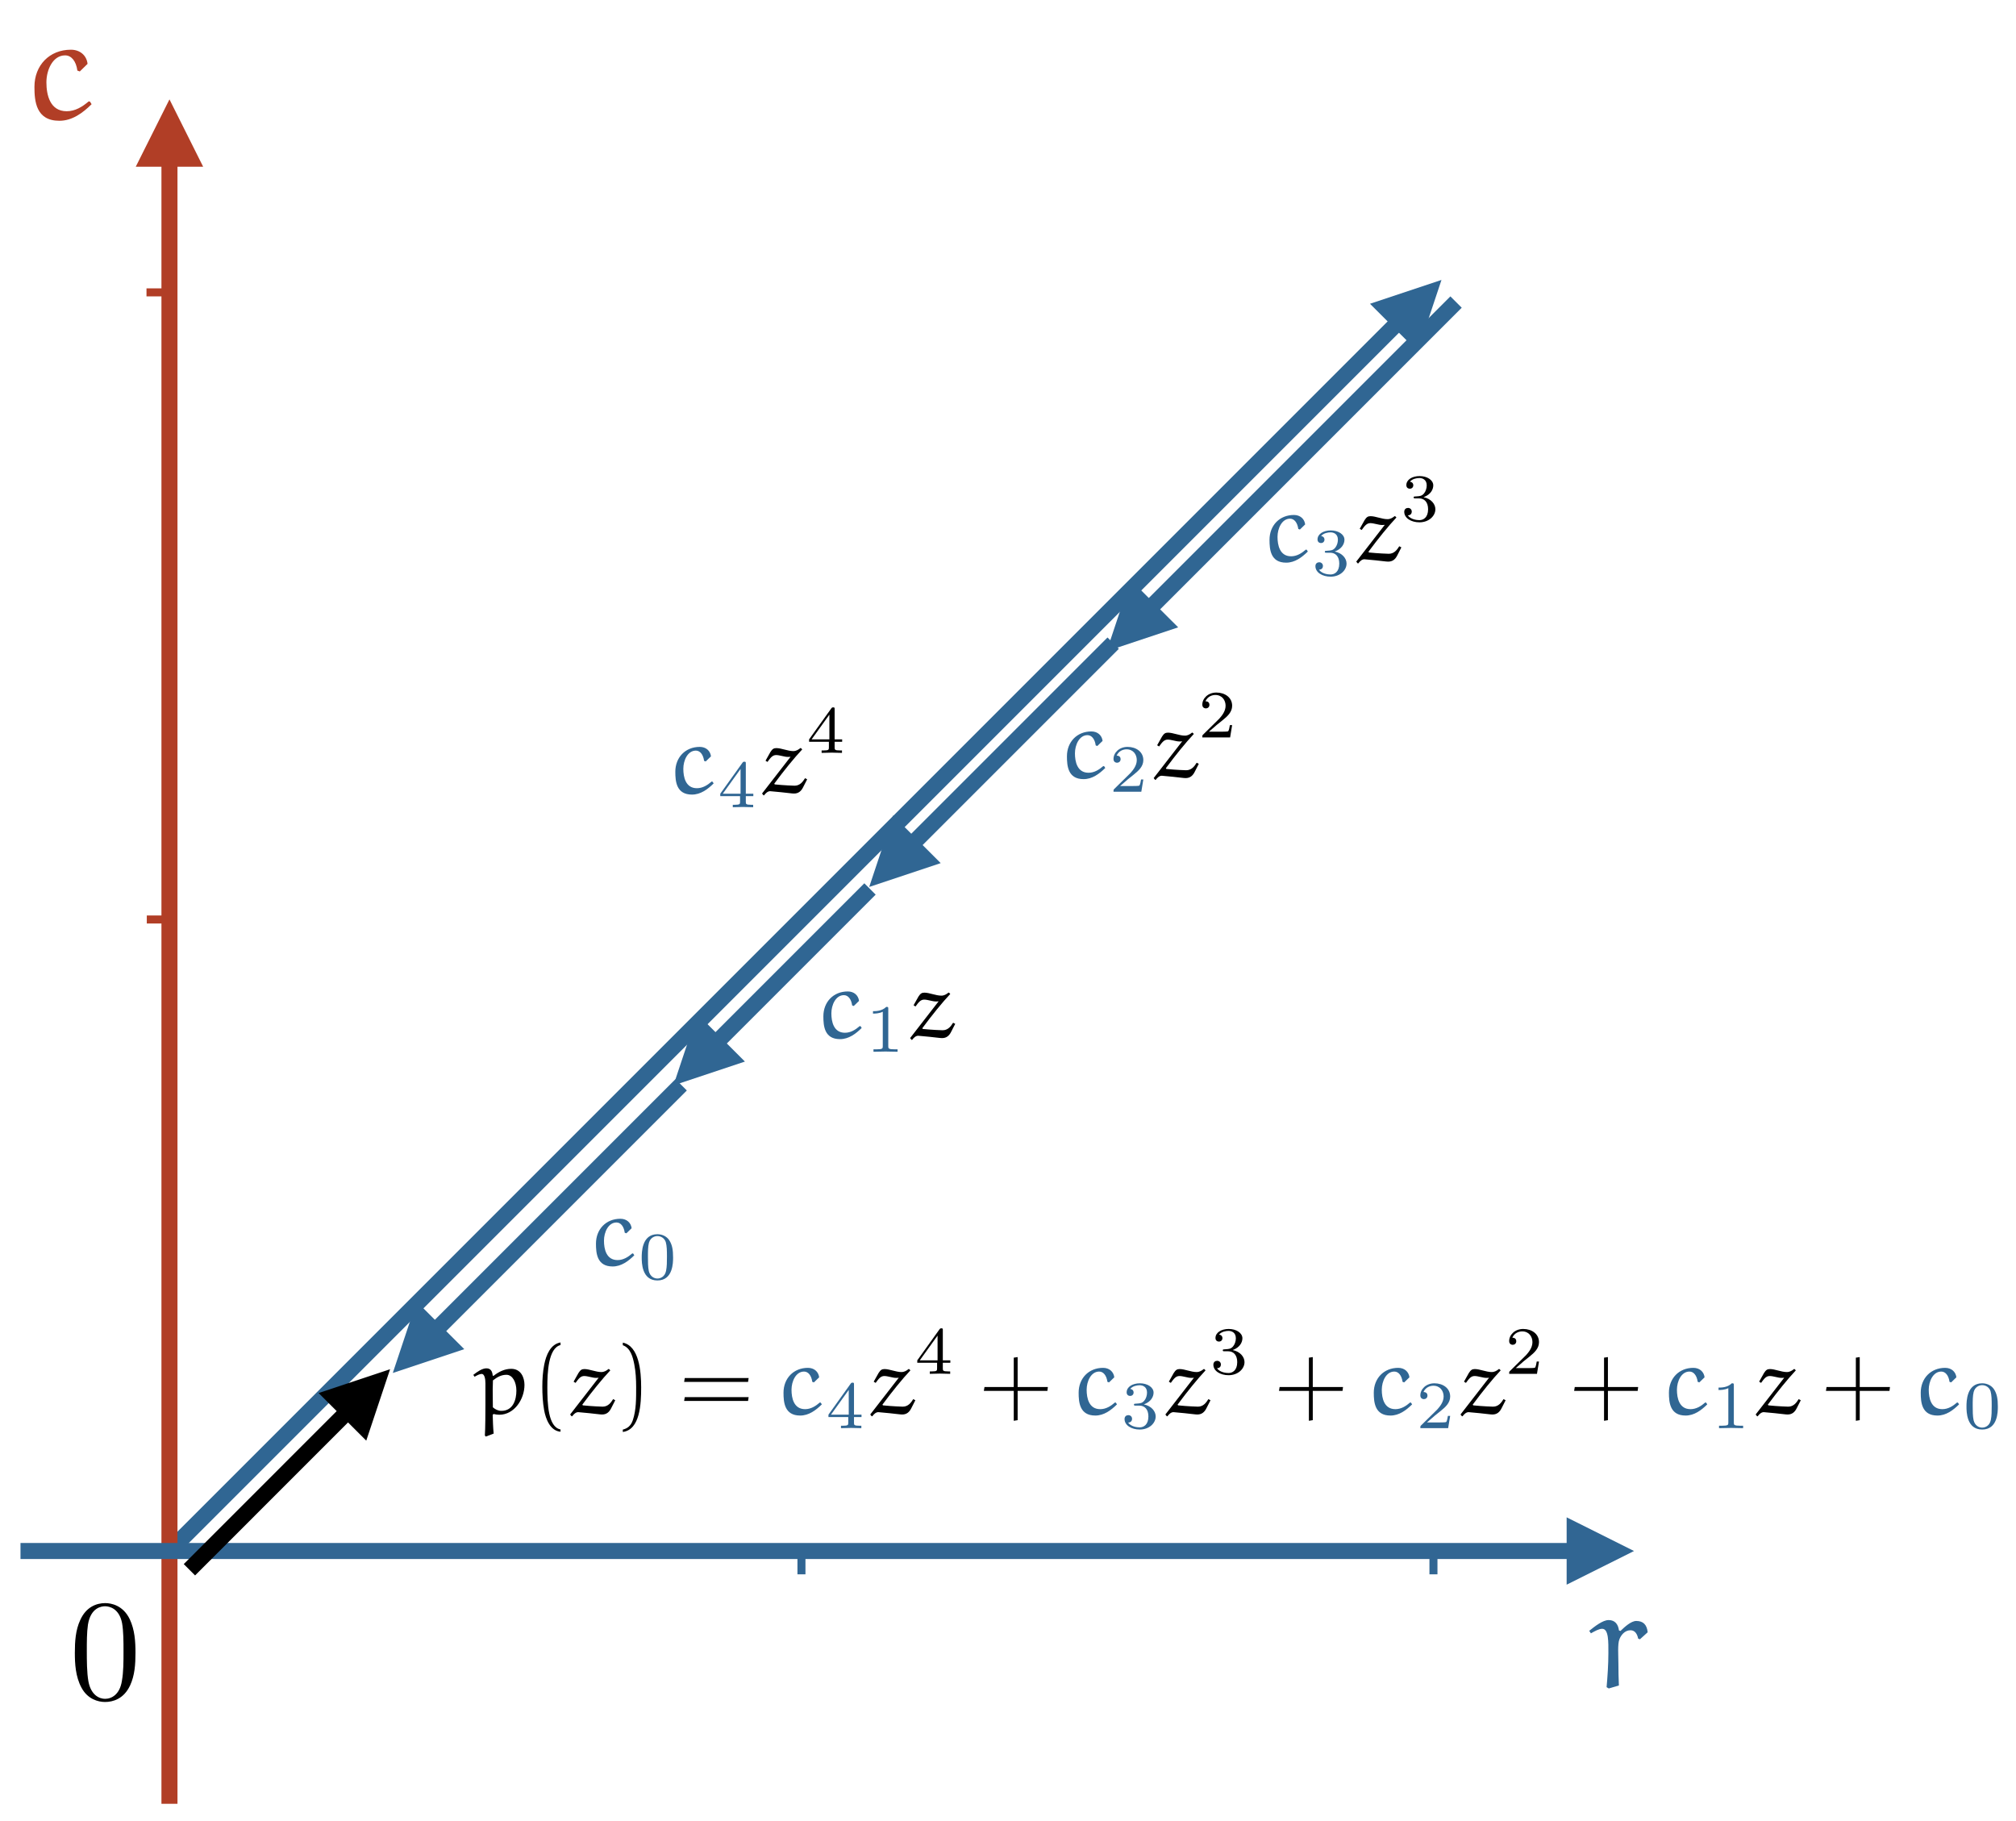 <?xml version="1.0" encoding="UTF-8"?>
<svg xmlns="http://www.w3.org/2000/svg" xmlns:xlink="http://www.w3.org/1999/xlink" width="389.648pt" height="351.9pt" viewBox="0 0 389.648 351.9" version="1.1">
<defs>
<g>
<symbol overflow="visible" id="glyph0-0">
<path style="stroke:none;" d=""/>
</symbol>
<symbol overflow="visible" id="glyph0-1">
<path style="stroke:none;" d="M 10.047 -9.422 L 11.547 -10.781 C 11.406 -12.219 10.703 -12.969 9.344 -12.969 C 8.344 -12.969 7.094 -11.812 6.281 -11.031 L 6 -11.141 C 5.844 -12.312 5.25 -13.141 4 -13.141 C 2.859 -13.141 1.328 -11.922 0.25 -11.062 L 0.578 -10.578 C 1.281 -10.969 2.109 -11.453 2.75 -11.453 C 4.031 -11.453 3.953 -8.922 3.953 -6.75 C 3.953 -4.531 3.781 -2.109 3.609 -0.172 L 4.031 0.078 L 5.984 -0.5 C 5.922 -1.922 5.891 -3.312 5.891 -4.719 C 5.891 -6.219 5.703 -8.531 6.094 -9.453 C 6.391 -10.203 7.094 -11.172 8.234 -11.172 C 9.156 -11.172 9.562 -10.328 9.703 -9.562 Z M 10.047 -9.422 "/>
</symbol>
<symbol overflow="visible" id="glyph0-2">
<path style="stroke:none;" d="M 12.094 -3.172 L 11.844 -3.219 C 10.625 -2.172 9.234 -1.312 7.594 -1.312 C 4.344 -1.312 3.672 -4.5 3.672 -6.891 C 3.672 -9.328 4.922 -12.109 7.281 -12.109 C 8.484 -12.109 9.406 -11.031 9.656 -9.172 L 10.125 -9 L 11.625 -10.469 C 11.453 -12.062 10.203 -13.203 8.406 -13.203 C 4.281 -13.203 1.359 -10.203 1.359 -6.031 C 1.359 -3.281 1.641 0.531 6.172 0.531 C 8.656 0.531 10.688 -0.969 12.406 -2.672 Z M 12.094 -3.172 "/>
</symbol>
<symbol overflow="visible" id="glyph0-3">
<path style="stroke:none;" d="M 6 -10.891 C 6 -12.109 5.531 -13.078 4.281 -13.078 C 3.203 -13.078 1.641 -12 0.391 -11 L 0.75 -10.5 C 1.422 -10.922 2.359 -11.391 2.969 -11.391 C 3.703 -11.391 3.953 -10.469 3.953 -9.031 L 3.781 -2.891 C 3.781 -0.141 4.812 0.219 6 0.219 C 7.531 0.219 8.984 -1.219 9.922 -2.469 L 9.922 -2.781 L 9.562 -3.062 C 8.812 -2.391 8.062 -1.812 7.016 -1.812 C 6.031 -1.812 5.781 -3 5.781 -5.062 Z M 6.391 -17.359 C 6.391 -18.203 5.844 -18.969 4.891 -18.969 C 4.094 -18.969 3.109 -18.359 3.109 -17.422 C 3.109 -16.531 3.844 -15.812 4.734 -15.812 C 5.625 -15.812 6.344 -16.453 6.391 -17.359 Z M 6.391 -17.359 "/>
</symbol>
<symbol overflow="visible" id="glyph1-0">
<path style="stroke:none;" d=""/>
</symbol>
<symbol overflow="visible" id="glyph1-1">
<path style="stroke:none;" d="M 3.719 3.844 C 3.609 2.875 3.547 1.062 3.531 0.203 L 3.719 0.062 C 4.078 0.156 4.438 0.203 4.812 0.203 C 7.719 0.203 9.672 -2.812 9.672 -5.562 C 9.672 -6.953 9.016 -8.672 7.109 -8.672 C 5.828 -8.672 4.688 -8.094 3.672 -7.297 L 3.531 -7.375 C 3.453 -8.188 3.156 -8.766 2.312 -8.766 C 1.5 -8.766 0.516 -8.094 -0.219 -7.5 L 0.031 -7.141 C 0.484 -7.406 1.016 -7.688 1.406 -7.688 C 1.953 -7.688 2.125 -6.719 2.125 -5.875 L 2.125 -1.75 C 2.125 -0.688 2.109 3.141 2.016 4.219 L 2.203 4.422 Z M 3.562 -1.234 C 3.562 -1.25 3.531 -3.172 3.531 -4.703 C 3.531 -4.906 3.578 -6.328 3.578 -6.438 C 4.469 -7.125 5.234 -7.516 6.188 -7.516 C 7.375 -7.516 8.109 -6.078 8.109 -4.453 C 8.109 -2.688 7.469 -0.547 5.203 -0.547 C 4.594 -0.547 4.016 -0.828 3.562 -1.234 Z M 3.562 -1.234 "/>
</symbol>
<symbol overflow="visible" id="glyph1-2">
<path style="stroke:none;" d="M 7.625 -8.625 C 7.219 -8.297 6.797 -8.047 6.25 -8.047 C 5.203 -8.047 3.938 -8.625 2.984 -8.625 C 2.453 -8.625 2.203 -8.438 1.828 -7.859 L 0.891 -6.188 L 1.266 -5.953 C 1.844 -6.75 2.234 -7.281 2.938 -7.281 C 3.609 -7.281 4.562 -6.922 5.172 -6.922 C 5.375 -6.922 5.547 -6.922 5.734 -6.953 L 0.219 0.156 L 0.5 0.5 L 0.609 0.5 C 0.922 0.078 1.328 -0.297 1.781 -0.297 L 3.953 -0.094 C 4.766 -0.016 6.156 0.172 6.359 0.156 C 7.297 0.172 7.812 -0.359 8.172 -1.094 L 8.938 -2.594 L 8.531 -2.812 C 8.109 -2.141 7.562 -1.359 6.5 -1.359 C 6.328 -1.359 4.5 -1.422 2.672 -1.609 L 2.578 -1.75 C 4.422 -4.25 6.438 -6.734 7.984 -8.375 L 7.734 -8.625 Z M 7.625 -8.625 "/>
</symbol>
<symbol overflow="visible" id="glyph1-3">
<path style="stroke:none;" d="M 8.125 -2.125 L 7.953 -2.172 C 7.125 -1.453 6.203 -0.875 5.094 -0.875 C 2.906 -0.875 2.469 -3.016 2.469 -4.625 C 2.469 -6.266 3.312 -8.141 4.891 -8.141 C 5.688 -8.141 6.312 -7.406 6.484 -6.156 L 6.797 -6.047 L 7.812 -7.031 C 7.688 -8.094 6.859 -8.859 5.641 -8.859 C 2.875 -8.859 0.922 -6.844 0.922 -4.047 C 0.922 -2.203 1.109 0.359 4.141 0.359 C 5.812 0.359 7.172 -0.656 8.328 -1.797 Z M 8.125 -2.125 "/>
</symbol>
<symbol overflow="visible" id="glyph2-0">
<path style="stroke:none;" d=""/>
</symbol>
<symbol overflow="visible" id="glyph2-1">
<path style="stroke:none;" d="M 5.625 3.047 C 3.219 2.578 3.078 -1.953 3.078 -5.109 C 3.078 -7.922 3.25 -12.672 5.625 -13.266 L 5.625 -13.766 C 3.672 -13.438 2.844 -11.312 2.484 -9.516 C 2.203 -8.109 2.109 -6.656 2.109 -5.219 C 2.109 -3.719 2.188 -2.203 2.453 -0.703 C 2.766 1.062 3.656 3.328 5.625 3.484 Z M 5.625 3.047 "/>
</symbol>
<symbol overflow="visible" id="glyph2-2">
<path style="stroke:none;" d="M 1.609 -13.234 C 3.125 -12.688 3.547 -10.938 3.828 -9.531 C 4.109 -8.094 4.188 -6.609 4.188 -5.156 C 4.188 -3.016 4.219 -0.75 3.547 1.25 C 3.172 2.375 2.469 2.859 1.609 3.078 L 1.609 3.531 C 4.953 3.094 5.156 -1.891 5.156 -5.078 C 5.156 -8.188 4.766 -13.078 1.609 -13.734 Z M 1.609 -13.234 "/>
</symbol>
<symbol overflow="visible" id="glyph2-3">
<path style="stroke:none;" d="M 13.375 -6.141 L 13.484 -6.891 L 1.141 -6.891 L 1.016 -6.141 Z M 13.375 -2.469 L 13.484 -3.203 L 1.141 -3.203 L 1.016 -2.469 Z M 13.375 -2.469 "/>
</symbol>
<symbol overflow="visible" id="glyph2-4">
<path style="stroke:none;" d="M 7.391 -5.156 L 7.391 -10.938 L 6.641 -10.828 L 6.641 -5.156 L 0.984 -5.156 L 0.859 -4.406 L 6.641 -4.406 L 6.641 1.375 L 7.391 1.25 L 7.391 -4.406 L 13.141 -4.406 L 13.234 -5.156 Z M 7.391 -5.156 "/>
</symbol>
<symbol overflow="visible" id="glyph3-0">
<path style="stroke:none;" d=""/>
</symbol>
<symbol overflow="visible" id="glyph3-1">
<path style="stroke:none;" d="M 6.906 -2.141 L 6.906 -2.609 L 5.453 -2.609 L 5.453 -8.438 C 5.453 -8.719 5.453 -8.797 5.172 -8.797 C 5.016 -8.797 4.969 -8.797 4.828 -8.625 L 0.516 -2.609 L 0.516 -2.141 L 4.344 -2.141 L 4.344 -1.078 C 4.344 -0.625 4.344 -0.469 3.297 -0.469 L 2.938 -0.469 L 2.938 0 C 3.594 -0.031 4.422 -0.047 4.891 -0.047 C 5.375 -0.047 6.219 -0.031 6.875 0 L 6.875 -0.469 L 6.516 -0.469 C 5.453 -0.469 5.453 -0.625 5.453 -1.078 L 5.453 -2.141 Z M 4.438 -7.391 L 4.438 -2.609 L 1 -2.609 Z M 4.438 -7.391 "/>
</symbol>
<symbol overflow="visible" id="glyph3-2">
<path style="stroke:none;" d="M 3.562 -4.359 C 4.578 -4.359 5.312 -3.656 5.312 -2.266 C 5.312 -0.641 4.375 -0.156 3.625 -0.156 C 3.094 -0.156 1.953 -0.297 1.391 -1.078 C 2.016 -1.094 2.156 -1.531 2.156 -1.797 C 2.156 -2.219 1.844 -2.516 1.438 -2.516 C 1.078 -2.516 0.703 -2.297 0.703 -1.766 C 0.703 -0.531 2.062 0.266 3.641 0.266 C 5.453 0.266 6.719 -0.953 6.719 -2.266 C 6.719 -3.281 5.875 -4.297 4.438 -4.594 C 5.812 -5.094 6.312 -6.078 6.312 -6.875 C 6.312 -7.906 5.125 -8.672 3.672 -8.672 C 2.219 -8.672 1.109 -7.969 1.109 -6.922 C 1.109 -6.484 1.391 -6.234 1.797 -6.234 C 2.188 -6.234 2.453 -6.531 2.453 -6.891 C 2.453 -7.281 2.188 -7.547 1.797 -7.578 C 2.25 -8.156 3.141 -8.297 3.625 -8.297 C 4.219 -8.297 5.047 -8 5.047 -6.875 C 5.047 -6.328 4.859 -5.719 4.516 -5.312 C 4.094 -4.812 3.719 -4.797 3.062 -4.75 C 2.75 -4.734 2.719 -4.734 2.656 -4.719 C 2.625 -4.719 2.516 -4.688 2.516 -4.547 C 2.516 -4.359 2.641 -4.359 2.859 -4.359 Z M 3.562 -4.359 "/>
</symbol>
<symbol overflow="visible" id="glyph3-3">
<path style="stroke:none;" d="M 6.594 -2.375 L 6.156 -2.375 C 6.109 -2.094 5.984 -1.312 5.812 -1.188 C 5.703 -1.109 4.703 -1.109 4.516 -1.109 L 2.109 -1.109 C 3.484 -2.328 3.938 -2.688 4.734 -3.312 C 5.688 -4.078 6.594 -4.891 6.594 -6.125 C 6.594 -7.703 5.219 -8.672 3.547 -8.672 C 1.922 -8.672 0.828 -7.531 0.828 -6.328 C 0.828 -5.672 1.391 -5.609 1.516 -5.609 C 1.828 -5.609 2.203 -5.828 2.203 -6.297 C 2.203 -6.531 2.109 -6.984 1.438 -6.984 C 1.844 -7.922 2.734 -8.203 3.344 -8.203 C 4.656 -8.203 5.328 -7.188 5.328 -6.125 C 5.328 -4.984 4.516 -4.094 4.109 -3.625 L 0.953 -0.516 C 0.828 -0.391 0.828 -0.359 0.828 0 L 6.203 0 Z M 6.594 -2.375 "/>
</symbol>
<symbol overflow="visible" id="glyph3-4">
<path style="stroke:none;" d="M 4.375 -8.312 C 4.375 -8.656 4.344 -8.672 3.984 -8.672 C 3.141 -7.844 1.953 -7.844 1.422 -7.844 L 1.422 -7.375 C 1.734 -7.375 2.594 -7.375 3.312 -7.734 L 3.312 -1.078 C 3.312 -0.641 3.312 -0.469 2.016 -0.469 L 1.516 -0.469 L 1.516 0 C 1.75 -0.016 3.359 -0.047 3.844 -0.047 C 4.25 -0.047 5.891 -0.016 6.172 0 L 6.172 -0.469 L 5.688 -0.469 C 4.375 -0.469 4.375 -0.641 4.375 -1.078 Z M 4.375 -8.312 "/>
</symbol>
<symbol overflow="visible" id="glyph3-5">
<path style="stroke:none;" d="M 6.734 -4.172 C 6.734 -5.609 6.578 -6.641 5.969 -7.547 C 5.562 -8.156 4.75 -8.672 3.703 -8.672 C 0.672 -8.672 0.672 -5.109 0.672 -4.172 C 0.672 -3.219 0.672 0.266 3.703 0.266 C 6.734 0.266 6.734 -3.219 6.734 -4.172 Z M 3.703 -0.109 C 3.109 -0.109 2.312 -0.453 2.047 -1.531 C 1.875 -2.297 1.875 -3.375 1.875 -4.344 C 1.875 -5.297 1.875 -6.281 2.062 -7 C 2.344 -8.031 3.172 -8.312 3.703 -8.312 C 4.422 -8.312 5.094 -7.875 5.328 -7.125 C 5.531 -6.406 5.547 -5.469 5.547 -4.344 C 5.547 -3.375 5.547 -2.406 5.375 -1.578 C 5.125 -0.391 4.234 -0.109 3.703 -0.109 Z M 3.703 -0.109 "/>
</symbol>
<symbol overflow="visible" id="glyph4-0">
<path style="stroke:none;" d=""/>
</symbol>
<symbol overflow="visible" id="glyph4-1">
<path style="stroke:none;" d="M 12.797 -8.891 C 12.797 -11.109 12.656 -13.328 11.688 -15.391 C 10.406 -18.062 8.125 -18.5 6.953 -18.5 C 5.281 -18.5 3.25 -17.781 2.109 -15.203 C 1.219 -13.281 1.078 -11.109 1.078 -8.891 C 1.078 -6.812 1.203 -4.312 2.344 -2.188 C 3.531 0.062 5.562 0.609 6.922 0.609 C 8.422 0.609 10.547 0.031 11.766 -2.609 C 12.656 -4.531 12.797 -6.688 12.797 -8.891 Z M 6.922 0 C 5.844 0 4.203 -0.688 3.703 -3.359 C 3.391 -5.031 3.391 -7.578 3.391 -9.219 C 3.391 -11 3.391 -12.828 3.609 -14.328 C 4.141 -17.641 6.234 -17.891 6.922 -17.891 C 7.844 -17.891 9.672 -17.391 10.203 -14.641 C 10.484 -13.078 10.484 -10.969 10.484 -9.219 C 10.484 -7.141 10.484 -5.25 10.172 -3.469 C 9.766 -0.828 8.172 0 6.922 0 Z M 6.922 0 "/>
</symbol>
</g>
<clipPath id="clip1">
  <path d="M 19 3.715 L 19.078 3.715 L 19.078 24 L 19 24 Z M 19 3.715 "/>
</clipPath>
<clipPath id="clip2">
  <path d="M 91.086 264 L 102 264 L 102 277.973 L 91.086 277.973 Z M 91.086 264 "/>
</clipPath>
<clipPath id="clip3">
  <path d="M 177 256.648 L 184 256.648 L 184 266 L 177 266 Z M 177 256.648 "/>
</clipPath>
<clipPath id="clip4">
  <path d="M 234 256.648 L 241 256.648 L 241 266 L 234 266 Z M 234 256.648 "/>
</clipPath>
<clipPath id="clip5">
  <path d="M 291 256.648 L 298 256.648 L 298 266 L 291 266 Z M 291 256.648 "/>
</clipPath>
<clipPath id="clip6">
  <path d="M 380 267 L 386.215 267 L 386.215 277 L 380 277 Z M 380 267 "/>
</clipPath>
<clipPath id="clip7">
  <path d="M 156 136.641 L 163 136.641 L 163 146 L 156 146 Z M 156 136.641 "/>
</clipPath>
<clipPath id="clip8">
  <path d="M 232 133.652 L 239 133.652 L 239 143 L 232 143 Z M 232 133.652 "/>
</clipPath>
<clipPath id="clip9">
  <path d="M 189 189 L 189.23 189 L 189.23 202 L 189 202 Z M 189 189 "/>
</clipPath>
<clipPath id="clip10">
  <path d="M 124 238 L 130.168 238 L 130.168 248 L 124 248 Z M 124 238 "/>
</clipPath>
<clipPath id="clip11">
  <path d="M 14 309.223 L 26.238 309.223 L 26.238 329 L 14 329 Z M 14 309.223 "/>
</clipPath>
</defs>
<g id="surface1">
<rect x="0" y="0" width="389.648" height="351.9" style="fill:rgb(100%,100%,100%);fill-opacity:1;stroke:none;"/>
<g style="fill:rgb(18.823%,39.999%,57.648%);fill-opacity:1;">
  <use xlink:href="#glyph0-1" x="306.911" y="326.238"/>
</g>
<path style="fill:none;stroke-width:2;stroke-linecap:butt;stroke-linejoin:miter;stroke:rgb(19.215%,39.999%,57.648%);stroke-opacity:1;stroke-miterlimit:4;" d="M 0.002 -0.001 L 5.821 -0.001 " transform="matrix(0,-0.775,0.775,0,154.903,304.259)"/>
<path style="fill:none;stroke-width:2;stroke-linecap:butt;stroke-linejoin:miter;stroke:rgb(69.412%,24.313%,14.902%);stroke-opacity:1;stroke-miterlimit:4;" d="M -0.002 -0.001 L 5.65 -0.001 " transform="matrix(-0.775,0,0,-0.775,32.752,177.702)"/>
<path style="fill:none;stroke-width:2;stroke-linecap:butt;stroke-linejoin:miter;stroke:rgb(19.215%,39.999%,57.648%);stroke-opacity:1;stroke-miterlimit:4;" d="M 0.002 0.001 L 5.821 0.001 " transform="matrix(0,-0.775,0.775,0,277.054,304.259)"/>
<path style="fill:none;stroke-width:2;stroke-linecap:butt;stroke-linejoin:miter;stroke:rgb(69.412%,24.313%,14.902%);stroke-opacity:1;stroke-miterlimit:4;" d="M -0.001 0.001 L 5.652 0.001 " transform="matrix(-0.775,0,0,-0.775,32.695,56.505)"/>
<g style="fill:rgb(69.412%,24.313%,14.902%);fill-opacity:1;">
  <use xlink:href="#glyph0-2" x="5.298" y="22.81"/>
</g>
<g clip-path="url(#clip1)" clip-rule="nonzero">
<g style="fill:rgb(0%,0%,0%);fill-opacity:1;">
  <use xlink:href="#glyph0-3" x="18.842" y="22.81"/>
</g>
</g>
<path style="fill:none;stroke-width:4;stroke-linecap:butt;stroke-linejoin:miter;stroke:rgb(18.823%,39.999%,57.648%);stroke-opacity:1;stroke-miterlimit:4;" d="M 0 0.003 L 84.856 -0.001 L 86.859 -0.002 " transform="matrix(-0.548,0.548,-0.548,-0.548,131.654,209.654)"/>
<path style=" stroke:none;fill-rule:nonzero;fill:rgb(18.823%,39.999%,57.648%);fill-opacity:1;" d="M 80.523 251.539 L 75.918 265.344 L 89.734 260.742 Z M 80.523 251.539 "/>
<path style="fill:none;stroke-width:4;stroke-linecap:butt;stroke-linejoin:miter;stroke:rgb(18.823%,39.999%,57.648%);stroke-opacity:1;stroke-miterlimit:4;" d="M -0.002 0 L 52.492 -0.001 L 54.488 -0.001 " transform="matrix(-0.548,0.548,-0.548,-0.548,168.151,171.802)"/>
<path style=" stroke:none;fill-rule:nonzero;fill:rgb(18.823%,39.999%,57.648%);fill-opacity:1;" d="M 134.766 195.957 L 130.16 209.762 L 143.977 205.16 Z M 134.766 195.957 "/>
<path style="fill:none;stroke-width:4;stroke-linecap:butt;stroke-linejoin:miter;stroke:rgb(18.823%,39.999%,57.648%);stroke-opacity:1;stroke-miterlimit:4;" d="M -0.001 -0.001 L 106.356 -0.003 L 108.355 0 " transform="matrix(-0.548,0.548,-0.548,-0.548,281.421,58.375)"/>
<path style=" stroke:none;fill-rule:nonzero;fill:rgb(18.823%,39.999%,57.648%);fill-opacity:1;" d="M 218.504 112.039 L 213.898 125.844 L 227.715 121.242 Z M 218.504 112.039 "/>
<path style="fill:none;stroke-width:4;stroke-linecap:butt;stroke-linejoin:miter;stroke:rgb(18.823%,39.999%,57.648%);stroke-opacity:1;stroke-miterlimit:4;" d="M 0 0.002 L 69.201 0.002 L 71.2 -0.003 " transform="matrix(-0.548,0.548,-0.548,-0.548,215.154,124.298)"/>
<path style=" stroke:none;fill-rule:nonzero;fill:rgb(18.823%,39.999%,57.648%);fill-opacity:1;" d="M 172.605 157.605 L 168 171.41 L 181.816 166.809 Z M 172.605 157.605 "/>
<path style="fill:none;stroke-width:4;stroke-linecap:butt;stroke-linejoin:miter;stroke:rgb(18.823%,39.999%,57.648%);stroke-opacity:1;stroke-miterlimit:4;" d="M -0.002 0 L 429.604 0.002 L 431.603 -0.003 " transform="matrix(0.548,-0.548,0.548,0.548,33.849,298.655)"/>
<path style=" stroke:none;fill-rule:nonzero;fill:rgb(18.823%,39.999%,57.648%);fill-opacity:1;" d="M 274 67.91 L 278.605 54.105 L 264.789 58.707 Z M 274 67.91 "/>
<g clip-path="url(#clip2)" clip-rule="nonzero">
<g style="fill:rgb(0%,0%,0%);fill-opacity:1;">
  <use xlink:href="#glyph1-1" x="91.697" y="273.212"/>
</g>
</g>
<g style="fill:rgb(0%,0%,0%);fill-opacity:1;">
  <use xlink:href="#glyph2-1" x="102.711" y="273.212"/>
</g>
<g style="fill:rgb(0%,0%,0%);fill-opacity:1;">
  <use xlink:href="#glyph1-2" x="109.974" y="273.212"/>
</g>
<g style="fill:rgb(0%,0%,0%);fill-opacity:1;">
  <use xlink:href="#glyph2-2" x="118.766" y="273.212"/>
  <use xlink:href="#glyph2-3" x="131.211" y="273.212"/>
</g>
<g style="fill:rgb(18.823%,39.999%,57.648%);fill-opacity:1;">
  <use xlink:href="#glyph1-3" x="150.513" y="273.212"/>
</g>
<g style="fill:rgb(18.823%,39.999%,57.648%);fill-opacity:1;">
  <use xlink:href="#glyph3-1" x="159.605" y="276.011"/>
</g>
<g style="fill:rgb(0%,0%,0%);fill-opacity:1;">
  <use xlink:href="#glyph1-2" x="167.979" y="273.212"/>
</g>
<g clip-path="url(#clip3)" clip-rule="nonzero">
<g style="fill:rgb(0%,0%,0%);fill-opacity:1;">
  <use xlink:href="#glyph3-1" x="176.773" y="265.509"/>
</g>
</g>
<g style="fill:rgb(0%,0%,0%);fill-opacity:1;">
  <use xlink:href="#glyph2-4" x="189.296" y="273.212"/>
</g>
<g style="fill:rgb(18.823%,39.999%,57.648%);fill-opacity:1;">
  <use xlink:href="#glyph1-3" x="207.556" y="273.212"/>
</g>
<g style="fill:rgb(18.823%,39.999%,57.648%);fill-opacity:1;">
  <use xlink:href="#glyph3-2" x="216.648" y="276.011"/>
</g>
<g style="fill:rgb(0%,0%,0%);fill-opacity:1;">
  <use xlink:href="#glyph1-2" x="225.024" y="273.212"/>
</g>
<g clip-path="url(#clip4)" clip-rule="nonzero">
<g style="fill:rgb(0%,0%,0%);fill-opacity:1;">
  <use xlink:href="#glyph3-2" x="233.816" y="265.509"/>
</g>
</g>
<g style="fill:rgb(0%,0%,0%);fill-opacity:1;">
  <use xlink:href="#glyph2-4" x="246.339" y="273.212"/>
</g>
<g style="fill:rgb(18.823%,39.999%,57.648%);fill-opacity:1;">
  <use xlink:href="#glyph1-3" x="264.601" y="273.212"/>
</g>
<g style="fill:rgb(18.823%,39.999%,57.648%);fill-opacity:1;">
  <use xlink:href="#glyph3-3" x="273.693" y="276.011"/>
</g>
<g style="fill:rgb(0%,0%,0%);fill-opacity:1;">
  <use xlink:href="#glyph1-2" x="282.067" y="273.212"/>
</g>
<g clip-path="url(#clip5)" clip-rule="nonzero">
<g style="fill:rgb(0%,0%,0%);fill-opacity:1;">
  <use xlink:href="#glyph3-3" x="290.859" y="265.509"/>
</g>
</g>
<g style="fill:rgb(0%,0%,0%);fill-opacity:1;">
  <use xlink:href="#glyph2-4" x="303.384" y="273.212"/>
</g>
<g style="fill:rgb(18.823%,39.999%,57.648%);fill-opacity:1;">
  <use xlink:href="#glyph1-3" x="321.645" y="273.212"/>
</g>
<g style="fill:rgb(18.823%,39.999%,57.648%);fill-opacity:1;">
  <use xlink:href="#glyph3-4" x="330.736" y="276.011"/>
</g>
<g style="fill:rgb(0%,0%,0%);fill-opacity:1;">
  <use xlink:href="#glyph1-2" x="339.111" y="273.212"/>
</g>
<g style="fill:rgb(0%,0%,0%);fill-opacity:1;">
  <use xlink:href="#glyph2-4" x="352.053" y="273.212"/>
</g>
<g style="fill:rgb(18.823%,39.999%,57.648%);fill-opacity:1;">
  <use xlink:href="#glyph1-3" x="370.314" y="273.212"/>
</g>
<g clip-path="url(#clip6)" clip-rule="nonzero">
<g style="fill:rgb(18.823%,39.999%,57.648%);fill-opacity:1;">
  <use xlink:href="#glyph3-5" x="379.406" y="276.011"/>
</g>
</g>
<g style="fill:rgb(18.823%,39.999%,57.648%);fill-opacity:1;">
  <use xlink:href="#glyph1-3" x="129.603" y="153.205"/>
</g>
<g style="fill:rgb(18.823%,39.999%,57.648%);fill-opacity:1;">
  <use xlink:href="#glyph3-1" x="138.695" y="156.004"/>
</g>
<g style="fill:rgb(0%,0%,0%);fill-opacity:1;">
  <use xlink:href="#glyph1-2" x="147.069" y="153.205"/>
</g>
<g clip-path="url(#clip7)" clip-rule="nonzero">
<g style="fill:rgb(0%,0%,0%);fill-opacity:1;">
  <use xlink:href="#glyph3-1" x="155.863" y="145.503"/>
</g>
</g>
<g style="fill:rgb(18.823%,39.999%,57.648%);fill-opacity:1;">
  <use xlink:href="#glyph1-3" x="244.447" y="108.383"/>
</g>
<g style="fill:rgb(18.823%,39.999%,57.648%);fill-opacity:1;">
  <use xlink:href="#glyph3-2" x="253.539" y="111.182"/>
</g>
<g style="fill:rgb(0%,0%,0%);fill-opacity:1;">
  <use xlink:href="#glyph1-2" x="261.915" y="108.383"/>
</g>
<g style="fill:rgb(0%,0%,0%);fill-opacity:1;">
  <use xlink:href="#glyph3-2" x="270.707" y="100.68"/>
</g>
<g style="fill:rgb(18.823%,39.999%,57.648%);fill-opacity:1;">
  <use xlink:href="#glyph1-3" x="205.294" y="150.218"/>
</g>
<g style="fill:rgb(18.823%,39.999%,57.648%);fill-opacity:1;">
  <use xlink:href="#glyph3-3" x="214.386" y="153.017"/>
</g>
<g style="fill:rgb(0%,0%,0%);fill-opacity:1;">
  <use xlink:href="#glyph1-2" x="222.76" y="150.218"/>
</g>
<g clip-path="url(#clip8)" clip-rule="nonzero">
<g style="fill:rgb(0%,0%,0%);fill-opacity:1;">
  <use xlink:href="#glyph3-3" x="231.552" y="142.515"/>
</g>
</g>
<g style="fill:rgb(18.823%,39.999%,57.648%);fill-opacity:1;">
  <use xlink:href="#glyph1-3" x="158.218" y="200.467"/>
</g>
<g style="fill:rgb(18.823%,39.999%,57.648%);fill-opacity:1;">
  <use xlink:href="#glyph3-4" x="167.309" y="203.266"/>
</g>
<g style="fill:rgb(0%,0%,0%);fill-opacity:1;">
  <use xlink:href="#glyph1-2" x="175.684" y="200.467"/>
</g>
<g clip-path="url(#clip9)" clip-rule="nonzero">
<g style="fill:rgb(0%,0%,0%);fill-opacity:1;">
  <use xlink:href="#glyph2-4" x="188.626" y="200.467"/>
</g>
</g>
<g style="fill:rgb(18.823%,39.999%,57.648%);fill-opacity:1;">
  <use xlink:href="#glyph1-3" x="114.266" y="244.4"/>
</g>
<g clip-path="url(#clip10)" clip-rule="nonzero">
<g style="fill:rgb(18.823%,39.999%,57.648%);fill-opacity:1;">
  <use xlink:href="#glyph3-5" x="123.358" y="247.199"/>
</g>
</g>
<path style="fill:none;stroke-width:4;stroke-linecap:butt;stroke-linejoin:miter;stroke:rgb(69.412%,24.313%,14.902%);stroke-opacity:1;stroke-miterlimit:4;" d="M -0.002 0.002 L 410.362 0.002 " transform="matrix(0,-0.775,0.775,0,32.752,348.6)"/>
<path style=" stroke:none;fill-rule:nonzero;fill:rgb(69.412%,24.313%,14.902%);fill-opacity:1;" d="M 39.266 32.223 L 32.754 19.207 L 26.238 32.223 Z M 39.266 32.223 "/>
<g clip-path="url(#clip11)" clip-rule="nonzero">
<g style="fill:rgb(0%,0%,0%);fill-opacity:1;">
  <use xlink:href="#glyph4-1" x="13.388" y="328.319"/>
</g>
</g>
<path style="fill:none;stroke-width:4;stroke-linecap:butt;stroke-linejoin:miter;stroke:rgb(19.215%,39.999%,57.648%);stroke-opacity:1;stroke-miterlimit:4;" d="M 14.8 0 L 402.402 0 " transform="matrix(-0.775,0,0,-0.775,315.823,299.75)"/>
<path style=" stroke:none;fill-rule:nonzero;fill:rgb(19.215%,39.999%,57.648%);fill-opacity:1;" d="M 302.797 306.258 L 315.824 299.75 L 302.797 293.242 Z M 302.797 306.258 "/>
<path style="fill:none;stroke-width:4;stroke-linecap:butt;stroke-linejoin:miter;stroke:rgb(0%,0%,0%);stroke-opacity:1;stroke-miterlimit:4;" d="M -0.001 0.002 L 53.943 -0.003 L 55.943 0 " transform="matrix(0.548,-0.548,0.548,0.548,36.609,303.373)"/>
<path style=" stroke:none;fill-rule:nonzero;fill:rgb(0%,0%,0%);fill-opacity:1;" d="M 70.789 278.422 L 75.395 264.617 L 61.578 269.219 Z M 70.789 278.422 "/>
</g>
</svg>
